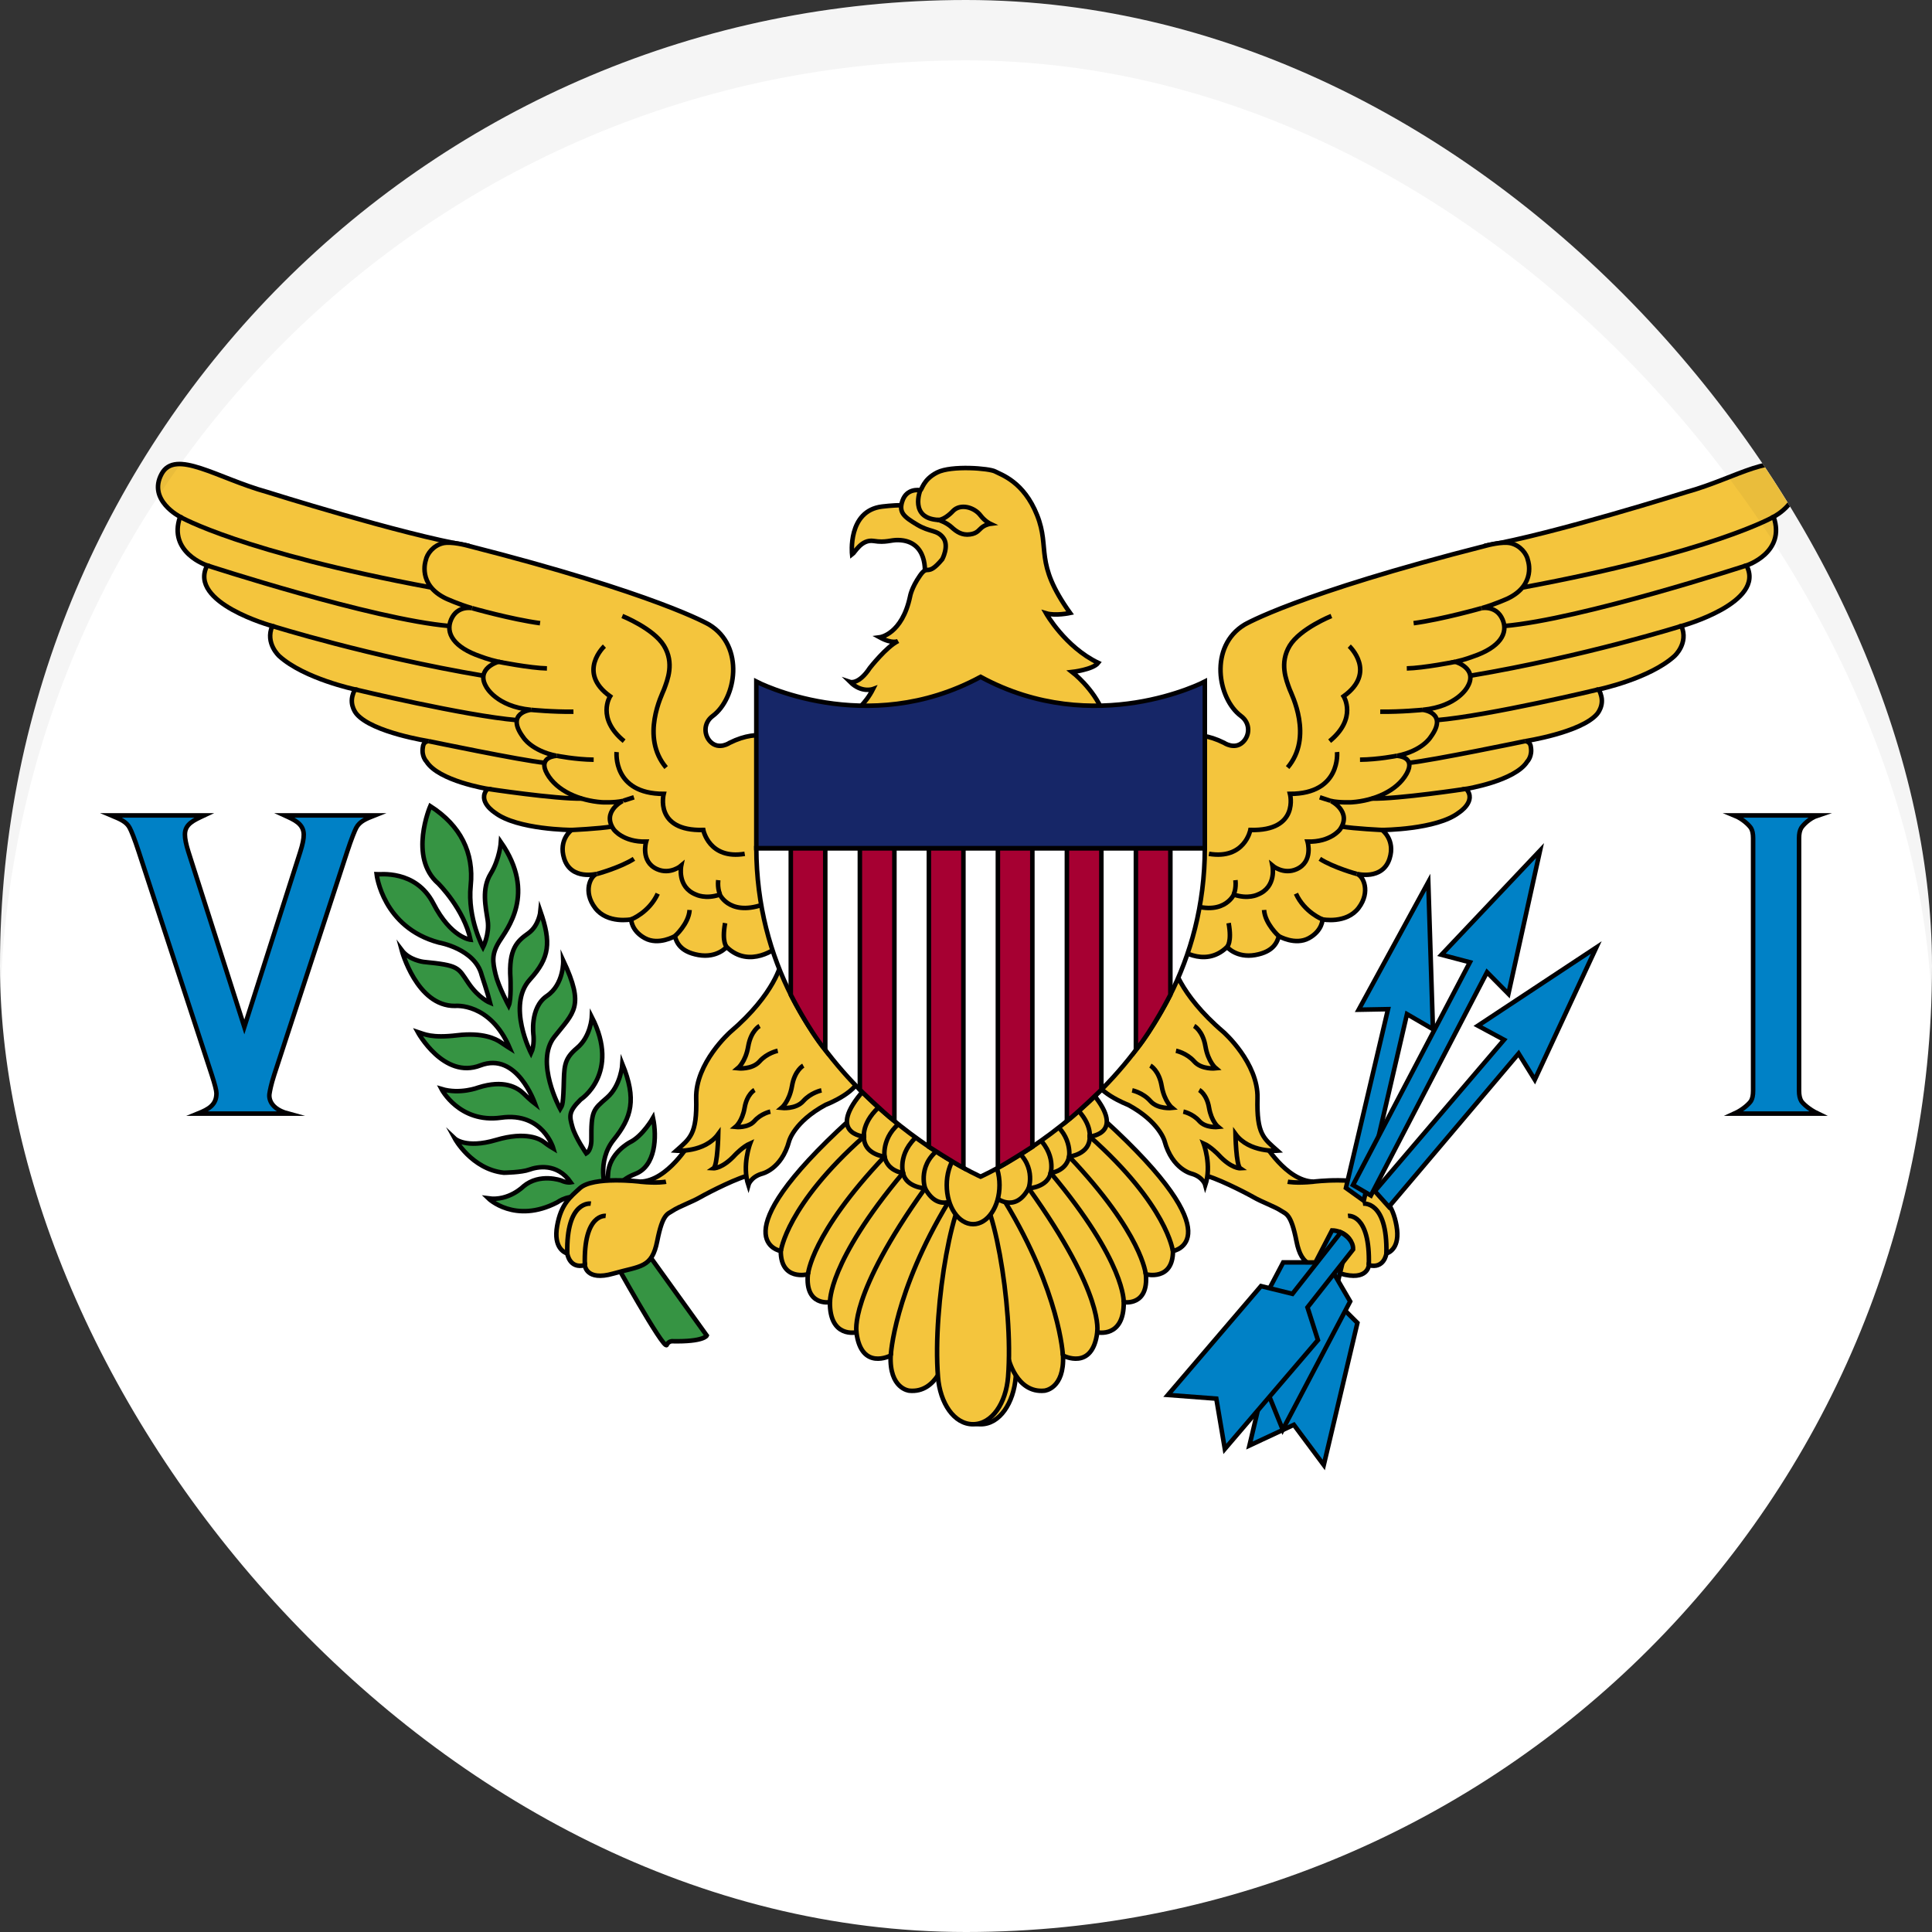 <svg width="32" height="32" viewBox="0 0 32 32" fill="none" xmlns="http://www.w3.org/2000/svg">
<rect x="0" y="0" width="32" height="32" fill="#333333" stroke="none"/>
<g clip-path="url(#clip0_328_22955)">
<g clip-path="url(#clip1_328_22955)">
<g clip-path="url(#clip2_328_22955)">
<g clip-path="url(#clip3_328_22955)">
<path d="M0 0H32V32H0V0Z" fill="white"/>
<path d="M10.217 19.747C10.217 19.747 10.191 19.572 10.524 19.443C10.857 19.315 10.883 18.835 10.816 18.516C10.816 18.516 10.643 18.82 10.431 18.921C10.431 18.921 10.087 19.101 10.072 19.443C10.072 19.443 10.069 19.568 10.043 19.666C10.029 19.719 9.876 19.237 10.165 18.878C10.463 18.508 10.546 18.208 10.309 17.623C10.309 17.623 10.287 17.978 10.054 18.181C9.821 18.383 9.791 18.399 9.795 18.882C9.795 18.882 9.799 19.05 9.71 19.104C9.71 19.104 9.528 18.839 9.48 18.664C9.432 18.489 9.41 18.415 9.617 18.212C9.617 18.212 10.281 17.783 9.802 16.844C9.802 16.844 9.787 17.167 9.558 17.358C9.329 17.549 9.347 17.678 9.336 18.009C9.325 18.341 9.303 18.317 9.277 18.364C9.277 18.364 8.855 17.588 9.181 17.175C9.506 16.762 9.688 16.676 9.329 15.908C9.329 15.908 9.345 16.302 9.057 16.497C8.77 16.692 8.836 17.148 8.836 17.148C8.836 17.148 8.855 17.319 8.796 17.444C8.796 17.444 8.389 16.651 8.777 16.224C9.107 15.862 9.129 15.608 8.951 15.094C8.951 15.094 8.929 15.332 8.748 15.46C8.566 15.589 8.422 15.717 8.455 16.212C8.455 16.212 8.47 16.559 8.426 16.657C8.426 16.657 8.255 16.341 8.207 16.134C8.159 15.928 8.141 15.807 8.266 15.6C8.392 15.394 8.892 14.802 8.296 13.948C8.296 13.948 8.278 14.225 8.126 14.474C7.974 14.724 8.044 15.02 8.078 15.246C8.111 15.472 8 15.69 8 15.69C8 15.69 7.741 15.215 7.796 14.669C7.852 14.123 7.63 13.675 7.127 13.352C7.127 13.352 6.76 14.201 7.26 14.634C7.26 14.634 7.685 15.055 7.793 15.565C7.793 15.565 7.471 15.534 7.178 14.965C6.886 14.396 6.279 14.486 6.238 14.482C6.238 14.482 6.338 15.363 7.271 15.612C7.271 15.612 7.867 15.714 7.978 16.15C7.978 16.15 8.078 16.45 8.118 16.61C8.118 16.61 7.93 16.536 7.756 16.279C7.582 16.021 7.604 15.99 7.015 15.932C7.015 15.932 6.779 15.905 6.653 15.737C6.653 15.737 6.901 16.669 7.537 16.661C7.537 16.661 8.118 16.598 8.444 17.362C8.444 17.362 8.381 17.323 8.296 17.265C8.211 17.206 7.996 17.097 7.571 17.148C7.145 17.198 7.027 17.128 6.919 17.093C6.919 17.093 7.349 17.881 7.955 17.647C8.562 17.413 8.856 18.266 8.862 18.282C8.862 18.282 8.781 18.22 8.674 18.114C8.566 18.009 8.343 17.879 7.922 18.013C7.922 18.013 7.619 18.13 7.312 18.037C7.312 18.037 7.608 18.609 8.3 18.512C8.992 18.415 9.166 19.023 9.166 19.023C9.166 19.023 9.073 18.968 9.01 18.917C8.947 18.867 8.714 18.734 8.215 18.882C7.715 19.03 7.534 18.859 7.534 18.859C7.534 18.859 7.811 19.366 8.344 19.424C8.344 19.424 8.64 19.42 8.766 19.373C8.892 19.327 9.225 19.253 9.454 19.584C9.454 19.584 9.391 19.596 9.295 19.553C9.295 19.553 8.94 19.424 8.67 19.65C8.67 19.65 8.429 19.896 8.089 19.849C8.089 19.849 8.529 20.278 9.229 19.915C9.229 19.915 9.465 19.744 9.639 19.876C9.813 20.009 10.217 19.747 10.217 19.747V19.747Z" fill="#369443" stroke="#010002" stroke-width="0.075" stroke-miterlimit="10"/>
<path d="M14.113 9.185C14.113 9.185 14.032 8.459 14.612 8.39C15.216 8.317 15.515 8.444 15.515 8.444L15.786 8.977L15.692 9.335L15.317 9.507C15.317 9.507 15.381 8.956 14.877 8.945C14.748 8.942 14.673 8.993 14.471 8.96C14.267 8.928 14.159 9.152 14.113 9.185H14.113Z" fill="#F4C53D" stroke="#010002" stroke-width="0.075" stroke-miterlimit="10"/>
<path d="M18.19 10.979C18.104 11.091 17.758 11.13 17.758 11.13C17.758 11.13 18.113 11.403 18.267 11.793C18.419 12.182 14.149 11.795 14.149 11.795C14.149 11.795 14.334 11.663 14.46 11.413C14.46 11.413 14.271 11.483 14.082 11.296C14.082 11.296 14.223 11.343 14.408 11.062C14.408 11.062 14.682 10.712 14.874 10.618C14.874 10.618 14.785 10.673 14.571 10.556C14.571 10.556 14.941 10.509 15.074 9.878C15.074 9.878 15.096 9.737 15.237 9.535C15.377 9.332 15.348 9.574 15.607 9.262C15.607 9.262 15.725 9.041 15.622 8.906C15.518 8.771 15.407 8.82 15.19 8.69C14.973 8.56 14.877 8.487 14.95 8.287C15.024 8.087 15.217 8.118 15.244 8.118C15.271 8.118 15.286 7.944 15.523 7.825C15.76 7.705 16.389 7.757 16.483 7.809C16.576 7.861 16.956 7.973 17.178 8.534C17.401 9.095 17.119 9.306 17.724 10.153C17.724 10.153 17.482 10.205 17.326 10.158C17.326 10.158 17.64 10.714 18.19 10.979V10.979Z" fill="#F4C53D" stroke="#010002" stroke-width="0.075" stroke-miterlimit="10"/>
<path d="M15.546 8.612C15.054 8.588 15.243 8.119 15.243 8.119" stroke="#010002" stroke-width="0.075" stroke-miterlimit="10"/>
<path d="M16.402 8.676C16.402 8.676 16.315 8.635 16.241 8.538C16.138 8.401 15.908 8.335 15.784 8.464C15.784 8.464 15.658 8.604 15.547 8.612C15.547 8.612 15.673 8.651 15.76 8.731C15.847 8.811 15.937 8.869 16.067 8.851C16.196 8.834 16.217 8.766 16.278 8.725C16.339 8.684 16.402 8.676 16.402 8.676L16.402 8.676Z" fill="#F4C53D" stroke="#010002" stroke-width="0.075" stroke-miterlimit="10"/>
<path d="M10.141 20.823C10.141 20.823 10.13 20.508 10.529 20.484L11.706 22.121C11.706 22.121 11.662 22.227 11.129 22.215C11.129 22.215 11.072 22.214 11.043 22.277C10.997 22.372 10.141 20.823 10.141 20.823L10.141 20.823Z" fill="#369443" stroke="#010002" stroke-width="0.075" stroke-miterlimit="10"/>
<path d="M11.434 18.918C11.434 18.918 11.059 19.562 10.605 19.572C10.605 19.572 9.824 19.477 9.603 19.682C9.449 19.824 9.292 19.941 9.228 20.305C9.164 20.669 9.351 20.747 9.396 20.762C9.396 20.762 9.43 21.022 9.687 20.955C9.687 20.955 9.702 21.225 10.156 21.095C10.61 20.965 10.797 21.007 10.886 20.555C10.975 20.102 11.057 20.11 11.138 20.056C11.246 19.983 11.45 19.914 11.602 19.827C11.738 19.749 12.258 19.484 12.435 19.463C12.613 19.442 12.574 18.845 12.574 18.845H12.115L11.893 18.517L11.434 18.918L11.434 18.918ZM12.879 15.685C12.879 15.685 12.42 16.059 12.035 15.685C12.035 15.685 11.88 15.872 11.569 15.818C11.258 15.763 11.206 15.6 11.177 15.506C11.177 15.506 10.908 15.663 10.681 15.539C10.454 15.415 10.454 15.228 10.454 15.228C10.454 15.228 10.059 15.306 9.857 15.038C9.654 14.771 9.778 14.506 9.886 14.474C9.886 14.474 9.46 14.586 9.344 14.22C9.245 13.908 9.467 13.747 9.467 13.747C9.467 13.747 8.568 13.743 8.199 13.461C8.199 13.461 7.893 13.269 8.075 13.066C8.075 13.066 7.266 12.936 7.064 12.614C7.064 12.614 6.975 12.526 7.005 12.37C7.005 12.37 7.01 12.281 7.098 12.276C7.098 12.276 6.175 12.134 5.909 11.829C5.909 11.829 5.781 11.689 5.845 11.502C5.845 11.502 5.859 11.453 5.881 11.419C5.881 11.419 5.041 11.242 4.626 10.868C4.626 10.868 4.387 10.655 4.51 10.369C4.51 10.369 3.106 9.984 3.432 9.366C3.432 9.366 2.776 9.153 2.983 8.56C2.983 8.56 2.44 8.285 2.677 7.849C2.904 7.431 3.6 7.921 4.424 8.149C4.424 8.149 6.654 8.852 7.753 9.038L10.873 13.684L12.694 14.386L12.879 15.685L12.879 15.685Z" fill="#F4C53D" stroke="#010002" stroke-width="0.075"/>
<path d="M12.9 12.264C12.9 12.264 12.608 12.044 12.086 12.303C12.086 12.303 11.911 12.424 11.772 12.291C11.657 12.181 11.646 11.976 11.805 11.859C12.194 11.57 12.338 10.705 11.746 10.346C11.746 10.346 10.887 9.837 7.739 9.036C7.739 9.036 7.475 8.963 7.334 8.998C7.179 9.036 7.073 9.169 7.051 9.283C7.051 9.283 6.91 9.683 7.384 9.912C7.384 9.912 7.597 10.01 7.818 10.073C7.818 10.073 7.576 10.021 7.472 10.261C7.374 10.489 7.517 10.723 7.961 10.874C7.961 10.874 8.081 10.921 8.252 10.962C8.252 10.962 7.872 11.071 8.055 11.378C8.055 11.378 8.218 11.7 8.792 11.757C8.792 11.757 8.363 11.804 8.667 12.212C8.667 12.212 8.8 12.435 9.219 12.519C9.219 12.519 8.901 12.529 9.061 12.815C9.222 13.101 9.599 13.262 9.97 13.288C9.97 13.288 10.172 13.298 10.312 13.267C10.312 13.267 9.959 13.444 10.167 13.74C10.167 13.74 10.32 13.95 10.702 13.94C10.702 13.94 10.603 14.271 10.883 14.396C11.102 14.493 11.283 14.338 11.283 14.338C11.283 14.338 11.209 14.692 11.527 14.817C11.527 14.817 11.687 14.899 11.923 14.817C11.923 14.817 12.105 15.222 12.749 14.938C13.393 14.653 12.9 12.264 12.9 12.264L12.9 12.264ZM12.939 15.948C12.939 15.948 12.844 16.455 12.095 17.094C12.095 17.094 11.517 17.604 11.531 18.191C11.547 18.789 11.428 18.856 11.201 19.059C11.201 19.059 11.67 19.095 11.897 18.783C11.897 18.783 11.887 19.303 11.818 19.35C11.818 19.35 11.965 19.359 12.178 19.126C12.178 19.126 12.306 18.991 12.425 18.939C12.425 18.939 12.287 19.298 12.395 19.63C12.395 19.63 12.43 19.5 12.612 19.443C12.612 19.443 12.943 19.376 13.071 18.898C13.071 18.898 13.155 18.581 13.673 18.3C13.673 18.3 14.26 18.078 14.245 17.789C14.231 17.5 12.939 15.948 12.939 15.948L12.939 15.948Z" fill="#F4C53D" stroke="#010002" stroke-width="0.075"/>
<path d="M15.661 22.488C15.661 22.488 15.526 23.082 15.059 23.034C15.059 23.034 14.728 23.003 14.752 22.452C14.752 22.452 14.264 22.712 14.185 22.067C14.185 22.067 13.741 22.171 13.746 21.568C13.746 21.568 13.331 21.641 13.381 21.106C13.381 21.106 12.932 21.225 12.932 20.721C12.932 20.721 11.881 20.547 14.072 18.549L16.026 19.713L15.661 22.488L15.661 22.488Z" fill="#F4C53D" stroke="#010002" stroke-width="0.075" stroke-miterlimit="10"/>
<path d="M15.88 19.825C15.88 19.825 15.554 20.114 15.322 19.683C15.322 19.683 15.006 19.667 14.957 19.428C14.957 19.428 14.7 19.402 14.651 19.158C14.651 19.158 14.301 19.121 14.31 18.825C14.31 18.825 13.674 18.776 14.31 18.055C14.947 17.334 16.028 19.251 16.028 19.251L15.88 19.825L15.88 19.825ZM16.243 19.646C16.559 19.646 16.916 21.618 16.824 22.806C16.79 23.238 16.559 23.59 16.243 23.59C15.927 23.59 15.696 23.238 15.662 22.806C15.57 21.618 15.927 19.646 16.243 19.646" fill="#F4C53D"/>
<path d="M16.243 19.646C16.559 19.646 16.916 21.618 16.824 22.806C16.79 23.238 16.559 23.59 16.243 23.59C15.927 23.59 15.696 23.238 15.662 22.806C15.57 21.618 15.927 19.646 16.243 19.646M15.88 19.825C15.88 19.825 15.554 20.114 15.322 19.683C15.322 19.683 15.006 19.667 14.957 19.428C14.957 19.428 14.7 19.402 14.651 19.158C14.651 19.158 14.301 19.121 14.31 18.825C14.31 18.825 13.674 18.776 14.31 18.055C14.947 17.334 16.028 19.251 16.028 19.251L15.88 19.825L15.88 19.825Z" stroke="#010002" stroke-width="0.075"/>
<path d="M16.241 20.276C16.483 20.276 16.678 19.987 16.678 19.629C16.678 19.272 16.483 18.982 16.241 18.982C16 18.982 15.805 19.272 15.805 19.629C15.805 19.987 16 20.276 16.241 20.276Z" fill="#F4C53D" stroke="#010002" stroke-width="0.075"/>
<path d="M14.754 22.451C14.754 22.451 14.804 21.407 15.709 19.91M14.187 22.067C14.187 22.067 14.046 21.464 15.322 19.682C15.322 19.682 15.174 19.256 15.628 18.983M13.748 21.568C13.748 21.568 13.708 20.916 14.957 19.427C14.957 19.427 14.847 19.043 15.299 18.736M13.383 21.106C13.383 21.106 13.43 20.446 14.651 19.157C14.651 19.157 14.59 18.762 15.027 18.518M12.934 20.721C12.934 20.721 13.022 19.968 14.31 18.824C14.31 18.824 14.266 18.528 14.695 18.227" stroke="#010002" stroke-width="0.075" stroke-miterlimit="10"/>
<path d="M2.984 8.561C2.984 8.561 3.996 9.146 7.146 9.732M3.433 9.366C3.433 9.366 6.171 10.259 7.446 10.369M4.512 10.369C4.512 10.369 6.118 10.873 7.999 11.191M5.882 11.419C5.882 11.419 7.697 11.855 8.563 11.928M7.1 12.276C7.1 12.276 8.635 12.596 9.024 12.635M8.077 13.066C8.077 13.066 9.197 13.236 9.643 13.227M9.468 13.747C9.468 13.747 9.921 13.726 10.139 13.69M9.888 14.475C9.888 14.475 10.273 14.37 10.5 14.225M10.455 15.228C10.455 15.228 10.751 15.114 10.894 14.802M11.178 15.506C11.178 15.506 11.408 15.301 11.422 15.072M12.037 15.685C12.037 15.685 11.951 15.611 12.01 15.289M11.926 14.816C11.926 14.816 11.881 14.724 11.896 14.578M10.307 10.203C10.307 10.203 10.825 10.411 10.998 10.696C11.171 10.982 11.057 11.26 10.998 11.419C10.968 11.499 10.603 12.204 11.033 12.713M10.315 13.266C10.315 13.266 10.317 13.264 10.5 13.206M9.222 12.518C9.222 12.518 9.53 12.58 9.833 12.583M8.795 11.757C8.795 11.757 9.157 11.793 9.498 11.788M8.254 10.961C8.254 10.961 8.777 11.065 9.059 11.071M7.82 10.073C7.82 10.073 8.465 10.257 8.945 10.322M10.011 10.702C10.011 10.702 9.547 11.133 10.105 11.533C10.105 11.533 9.873 11.897 10.337 12.276M10.213 12.456C10.213 12.456 10.144 13.149 10.993 13.149C10.993 13.149 10.83 13.768 11.649 13.747C11.649 13.747 11.743 14.241 12.335 14.142M11.031 19.573C11.031 19.573 10.896 19.602 10.605 19.573M9.786 19.936C9.786 19.936 9.376 19.874 9.396 20.763M10.033 20.139C10.033 20.139 9.662 20.092 9.687 20.955M13.606 18.06C13.606 18.06 13.429 18.097 13.305 18.237C13.182 18.377 12.945 18.351 12.945 18.351C12.945 18.351 13.073 18.247 13.118 17.988C13.162 17.728 13.305 17.65 13.305 17.65M12.882 17.404C12.882 17.404 12.704 17.44 12.581 17.58C12.457 17.721 12.22 17.695 12.22 17.695C12.22 17.695 12.349 17.591 12.393 17.331C12.438 17.071 12.581 16.993 12.581 16.993M12.759 18.412C12.759 18.412 12.604 18.444 12.497 18.567C12.389 18.689 12.182 18.666 12.182 18.666C12.182 18.666 12.294 18.576 12.333 18.349C12.372 18.122 12.497 18.054 12.497 18.054" stroke="#010002" stroke-width="0.075"/>
<path d="M20.926 18.918C20.926 18.918 21.301 19.562 21.755 19.572C21.755 19.572 22.535 19.477 22.756 19.682C22.91 19.824 23.067 19.941 23.131 20.305C23.195 20.669 23.008 20.747 22.963 20.762C22.963 20.762 22.929 21.022 22.672 20.955C22.672 20.955 22.658 21.225 22.204 21.095C21.75 20.965 21.562 21.007 21.473 20.555C21.384 20.102 21.302 20.11 21.222 20.056C21.113 19.983 20.909 19.914 20.758 19.827C20.622 19.749 20.102 19.484 19.924 19.463C19.746 19.442 19.786 18.845 19.786 18.845H20.245L20.467 18.517L20.926 18.918L20.926 18.918ZM19.48 15.685C19.48 15.685 19.939 16.059 20.324 15.685C20.324 15.685 20.48 15.872 20.79 15.818C21.101 15.763 21.153 15.6 21.183 15.506C21.183 15.506 21.452 15.663 21.679 15.539C21.905 15.415 21.905 15.228 21.905 15.228C21.905 15.228 22.3 15.306 22.503 15.038C22.705 14.771 22.582 14.506 22.473 14.474C22.473 14.474 22.9 14.586 23.016 14.22C23.114 13.908 22.892 13.747 22.892 13.747C22.892 13.747 23.792 13.743 24.161 13.461C24.161 13.461 24.467 13.269 24.284 13.066C24.284 13.066 25.093 12.936 25.296 12.614C25.296 12.614 25.384 12.526 25.355 12.37C25.355 12.37 25.35 12.281 25.261 12.276C25.261 12.276 26.184 12.134 26.45 11.829C26.45 11.829 26.578 11.689 26.514 11.502C26.514 11.502 26.501 11.453 26.479 11.419C26.479 11.419 27.319 11.242 27.733 10.868C27.733 10.868 27.973 10.655 27.849 10.369C27.849 10.369 29.253 9.984 28.927 9.366C28.927 9.366 29.584 9.153 29.376 8.56C29.376 8.56 29.919 8.285 29.682 7.849C29.456 7.431 28.76 7.921 27.935 8.149C27.935 8.149 25.705 8.852 24.607 9.038L21.486 13.684L19.665 14.386L19.48 15.685L19.48 15.685Z" fill="#F4C53D" stroke="#010002" stroke-width="0.075"/>
<path d="M19.459 12.264C19.459 12.264 19.752 12.044 20.273 12.303C20.273 12.303 20.449 12.424 20.587 12.291C20.702 12.181 20.713 11.976 20.554 11.859C20.166 11.57 20.021 10.705 20.614 10.346C20.614 10.346 21.472 9.837 24.621 9.036C24.621 9.036 24.884 8.963 25.025 8.998C25.18 9.036 25.287 9.169 25.308 9.283C25.308 9.283 25.449 9.683 24.976 9.912C24.976 9.912 24.762 10.01 24.541 10.073C24.541 10.073 24.784 10.021 24.887 10.261C24.986 10.489 24.843 10.723 24.398 10.874C24.398 10.874 24.278 10.921 24.107 10.962C24.107 10.962 24.487 11.071 24.305 11.378C24.305 11.378 24.142 11.7 23.567 11.757C23.567 11.757 23.996 11.804 23.693 12.212C23.693 12.212 23.559 12.435 23.14 12.519C23.14 12.519 23.458 12.529 23.298 12.815C23.138 13.101 22.76 13.262 22.389 13.288C22.389 13.288 22.188 13.298 22.047 13.267C22.047 13.267 22.4 13.444 22.193 13.74C22.193 13.74 22.04 13.95 21.657 13.94C21.657 13.94 21.756 14.271 21.476 14.396C21.258 14.493 21.076 14.338 21.076 14.338C21.076 14.338 21.15 14.692 20.832 14.817C20.832 14.817 20.673 14.899 20.436 14.817C20.436 14.817 20.255 15.222 19.611 14.938C18.967 14.653 19.459 12.264 19.459 12.264L19.459 12.264ZM19.421 15.948C19.421 15.948 19.515 16.455 20.265 17.094C20.265 17.094 20.843 17.604 20.828 18.191C20.813 18.789 20.931 18.856 21.159 19.059C21.159 19.059 20.69 19.095 20.463 18.783C20.463 18.783 20.473 19.303 20.542 19.35C20.542 19.35 20.395 19.359 20.181 19.126C20.181 19.126 20.053 18.991 19.935 18.939C19.935 18.939 20.073 19.298 19.964 19.63C19.964 19.63 19.93 19.5 19.747 19.443C19.747 19.443 19.417 19.376 19.288 18.898C19.288 18.898 19.204 18.581 18.686 18.3C18.686 18.3 18.099 18.078 18.114 17.789C18.129 17.5 19.421 15.948 19.421 15.948L19.421 15.948Z" fill="#F4C53D" stroke="#010002" stroke-width="0.075"/>
<path d="M16.699 22.488C16.699 22.488 16.833 23.082 17.301 23.034C17.301 23.034 17.631 23.003 17.607 22.452C17.607 22.452 18.095 22.712 18.174 22.067C18.174 22.067 18.618 22.171 18.613 21.568C18.613 21.568 19.028 21.641 18.979 21.106C18.979 21.106 19.428 21.225 19.428 20.721C19.428 20.721 20.479 20.547 18.288 18.549L16.334 19.713L16.699 22.488L16.699 22.488Z" fill="#F4C53D" stroke="#010002" stroke-width="0.075" stroke-miterlimit="10"/>
<path d="M16.48 19.825C16.48 19.825 16.805 20.114 17.037 19.683C17.037 19.683 17.353 19.667 17.402 19.428C17.402 19.428 17.659 19.402 17.708 19.158C17.708 19.158 18.059 19.121 18.049 18.825C18.049 18.825 18.686 18.776 18.049 18.055C17.412 17.334 16.332 19.251 16.332 19.251L16.48 19.825L16.48 19.825ZM16.116 19.646C15.801 19.646 15.443 21.618 15.536 22.806C15.569 23.238 15.801 23.59 16.116 23.59C16.432 23.59 16.663 23.238 16.697 22.806C16.79 21.618 16.432 19.646 16.116 19.646" fill="#F4C53D"/>
<path d="M16.116 19.646C15.801 19.646 15.443 21.618 15.536 22.806C15.569 23.238 15.801 23.59 16.116 23.59C16.432 23.59 16.663 23.238 16.697 22.806C16.79 21.618 16.432 19.646 16.116 19.646M16.48 19.825C16.48 19.825 16.805 20.114 17.037 19.683C17.037 19.683 17.353 19.667 17.402 19.428C17.402 19.428 17.659 19.402 17.708 19.158C17.708 19.158 18.059 19.121 18.049 18.825C18.049 18.825 18.686 18.776 18.049 18.055C17.412 17.334 16.332 19.251 16.332 19.251L16.48 19.825L16.48 19.825Z" stroke="#010002" stroke-width="0.075"/>
<path d="M16.118 20.276C15.877 20.276 15.681 19.987 15.681 19.629C15.681 19.272 15.877 18.982 16.118 18.982C16.359 18.982 16.555 19.272 16.555 19.629C16.555 19.987 16.359 20.276 16.118 20.276Z" fill="#F4C53D" stroke="#010002" stroke-width="0.075"/>
<path d="M17.605 22.451C17.605 22.451 17.556 21.407 16.65 19.91M18.172 22.067C18.172 22.067 18.313 21.464 17.038 19.682C17.038 19.682 17.186 19.256 16.732 18.983M18.612 21.568C18.612 21.568 18.651 20.916 17.403 19.427C17.403 19.427 17.513 19.043 17.061 18.736M18.977 21.106C18.977 21.106 18.93 20.446 17.709 19.157C17.709 19.157 17.77 18.762 17.332 18.518M19.426 20.721C19.426 20.721 19.337 19.968 18.049 18.824C18.049 18.824 18.093 18.528 17.664 18.227" stroke="#010002" stroke-width="0.075" stroke-miterlimit="10"/>
<path d="M29.375 8.561C29.375 8.561 28.363 9.146 25.213 9.732M28.926 9.366C28.926 9.366 26.188 10.259 24.913 10.369M27.848 10.369C27.848 10.369 26.242 10.873 24.361 11.191M26.477 11.419C26.477 11.419 24.663 11.855 23.796 11.928M25.26 12.276C25.26 12.276 23.725 12.596 23.336 12.635M24.283 13.066C24.283 13.066 23.162 13.236 22.717 13.227M22.891 13.747C22.891 13.747 22.438 13.726 22.221 13.69M22.472 14.475C22.472 14.475 22.087 14.37 21.86 14.225M21.904 15.228C21.904 15.228 21.608 15.114 21.465 14.802M21.181 15.506C21.181 15.506 20.952 15.301 20.937 15.072M20.323 15.685C20.323 15.685 20.409 15.611 20.35 15.289M20.434 14.816C20.434 14.816 20.478 14.724 20.463 14.578M22.052 10.203C22.052 10.203 21.534 10.411 21.361 10.696C21.189 10.982 21.302 11.26 21.361 11.419C21.391 11.499 21.756 12.204 21.327 12.713M22.045 13.266C22.045 13.266 22.042 13.264 21.86 13.206M23.138 12.518C23.138 12.518 22.829 12.58 22.526 12.583M23.565 11.757C23.565 11.757 23.202 11.793 22.861 11.788M24.105 10.961C24.105 10.961 23.582 11.065 23.301 11.071M24.539 10.073C24.539 10.073 23.894 10.257 23.414 10.322M22.348 10.702C22.348 10.702 22.812 11.133 22.255 11.533C22.255 11.533 22.486 11.897 22.023 12.276M22.146 12.456C22.146 12.456 22.215 13.149 21.366 13.149C21.366 13.149 21.529 13.768 20.71 13.747C20.71 13.747 20.616 14.241 20.024 14.142M21.329 19.573C21.329 19.573 21.463 19.602 21.754 19.573M22.573 19.936C22.573 19.936 22.983 19.874 22.963 20.763M22.327 20.139C22.327 20.139 22.697 20.092 22.672 20.955M18.753 18.06C18.753 18.06 18.931 18.097 19.054 18.237C19.177 18.377 19.414 18.351 19.414 18.351C19.414 18.351 19.286 18.247 19.241 17.988C19.197 17.728 19.054 17.65 19.054 17.65M19.478 17.404C19.478 17.404 19.655 17.44 19.779 17.58C19.902 17.721 20.139 17.695 20.139 17.695C20.139 17.695 20.011 17.591 19.966 17.331C19.922 17.071 19.779 16.993 19.779 16.993M19.6 18.412C19.6 18.412 19.755 18.444 19.863 18.567C19.97 18.689 20.177 18.666 20.177 18.666C20.177 18.666 20.065 18.576 20.026 18.349C19.988 18.122 19.863 18.054 19.863 18.054" stroke="#010002" stroke-width="0.075"/>
<path d="M23.734 17.047L23.304 16.797L22.588 19.888L22.293 19.676L22.99 16.715L22.504 16.724L23.657 14.611L23.734 17.047ZM25.421 17.883L25.153 17.45L23.004 19.989L22.771 19.729L24.912 17.222L24.479 16.989L26.439 15.694L25.421 17.883Z" fill="#0081C6" stroke="#010002" stroke-width="0.075" stroke-miterlimit="10"/>
<path d="M24.984 16.461L24.63 16.103L22.706 19.801L22.41 19.628L24.346 15.938L23.875 15.814L25.508 14.088L24.984 16.461Z" fill="#0081C6" stroke="#010002" stroke-width="0.075" stroke-miterlimit="10"/>
<path d="M22.233 20.929L22.089 21.518L22.483 21.911L21.926 24.265L21.43 23.599L20.695 23.942L21.253 21.588L21.77 21.444L21.904 20.856C21.904 20.856 22.06 20.794 22.233 20.929L22.233 20.929Z" fill="#0081C6" stroke="#010002" stroke-width="0.075" stroke-miterlimit="10"/>
<path d="M22.363 20.539L22.079 21.069L22.363 21.556L21.246 23.679L20.931 22.9L20.137 23.031L21.254 20.909L21.788 20.91L22.063 20.379C22.063 20.379 22.262 20.378 22.363 20.539L22.363 20.539Z" fill="#0081C6" stroke="#010002" stroke-width="0.075" stroke-miterlimit="10"/>
<path d="M22.411 20.695L21.656 21.654L21.829 22.196L20.287 23.999L20.146 23.166L19.344 23.105L20.886 21.302L21.407 21.43L22.208 20.412C22.208 20.412 22.423 20.518 22.411 20.694V20.695ZM3.276 18.445C3.456 18.372 3.585 18.301 3.585 18.109C3.585 18.063 3.559 17.962 3.508 17.805L2.299 14.11C2.228 13.891 2.174 13.76 2.148 13.712C2.094 13.608 1.987 13.566 1.844 13.506H3.38C3.213 13.585 3.061 13.647 3.063 13.824C3.063 13.892 3.082 13.987 3.121 14.11L4.047 17.009L4.973 14.11C5.012 13.987 5.032 13.892 5.031 13.824C5.029 13.642 4.871 13.577 4.715 13.506H6.204C6.068 13.56 5.957 13.603 5.9 13.712C5.875 13.76 5.821 13.891 5.749 14.11L4.541 17.805C4.49 17.962 4.471 18.065 4.464 18.112C4.464 18.112 4.408 18.346 4.773 18.445H3.276V18.445ZM29.037 18.065V13.882C29.037 13.81 29.025 13.754 29.002 13.716C28.978 13.677 28.874 13.566 28.726 13.506H30.11C29.962 13.555 29.858 13.674 29.834 13.714C29.81 13.754 29.798 13.81 29.798 13.882V18.065C29.798 18.14 29.811 18.197 29.835 18.237C29.86 18.277 29.962 18.374 30.11 18.445H28.726C28.874 18.378 28.978 18.274 29.002 18.235C29.025 18.197 29.037 18.14 29.037 18.065L29.037 18.065Z" fill="#0081C6" stroke="#010002" stroke-width="0.075" stroke-miterlimit="10"/>
<path d="M16.242 19.489C16.242 19.489 19.947 17.847 19.956 14.049H12.527C12.537 17.847 16.242 19.489 16.242 19.489L16.242 19.489Z" fill="white" stroke="#010002" stroke-width="0.075"/>
<path d="M13.098 14.049V16.476C13.098 16.476 13.381 17.038 13.669 17.392V14.049H13.098Z" fill="#A60032" stroke="#010002" stroke-width="0.075"/>
<path d="M14.242 14.049V18.049C14.242 18.049 14.6 18.4 14.814 18.569V14.049H14.242V14.049ZM15.385 14.049V18.994C15.385 18.994 15.793 19.257 15.957 19.343V14.049H15.385ZM19.385 14.049V16.476C19.385 16.476 19.101 17.038 18.814 17.392V14.049H19.385ZM18.242 14.049V18.049C18.242 18.049 17.885 18.4 17.671 18.569V14.049H18.242L18.242 14.049ZM17.099 14.049V18.994C17.099 18.994 16.692 19.257 16.528 19.343V14.049H17.099Z" fill="#A60032" stroke="#010002" stroke-width="0.075"/>
<path d="M19.956 11.289C19.956 11.289 18.138 12.24 16.242 11.211C14.345 12.24 12.527 11.289 12.527 11.289V14.048H19.956V11.289Z" fill="#162667" stroke="#010002" stroke-width="0.075" stroke-miterlimit="10"/>
</g>
</g>
</g>
<rect x="-0.5" y="0.5" width="33" height="33" rx="16.5" stroke="black" stroke-opacity="0.04"/>
</g>
<defs>
<clipPath id="clip0_328_22955">
<rect width="32" height="32" rx="16" fill="white"/>
</clipPath>
<clipPath id="clip1_328_22955">
<rect width="32" height="32" fill="white"/>
</clipPath>
<clipPath id="clip2_328_22955">
<rect width="32" height="32" fill="white"/>
</clipPath>
<clipPath id="clip3_328_22955">
<rect width="32" height="32" fill="white"/>
</clipPath>
</defs>
</svg>
